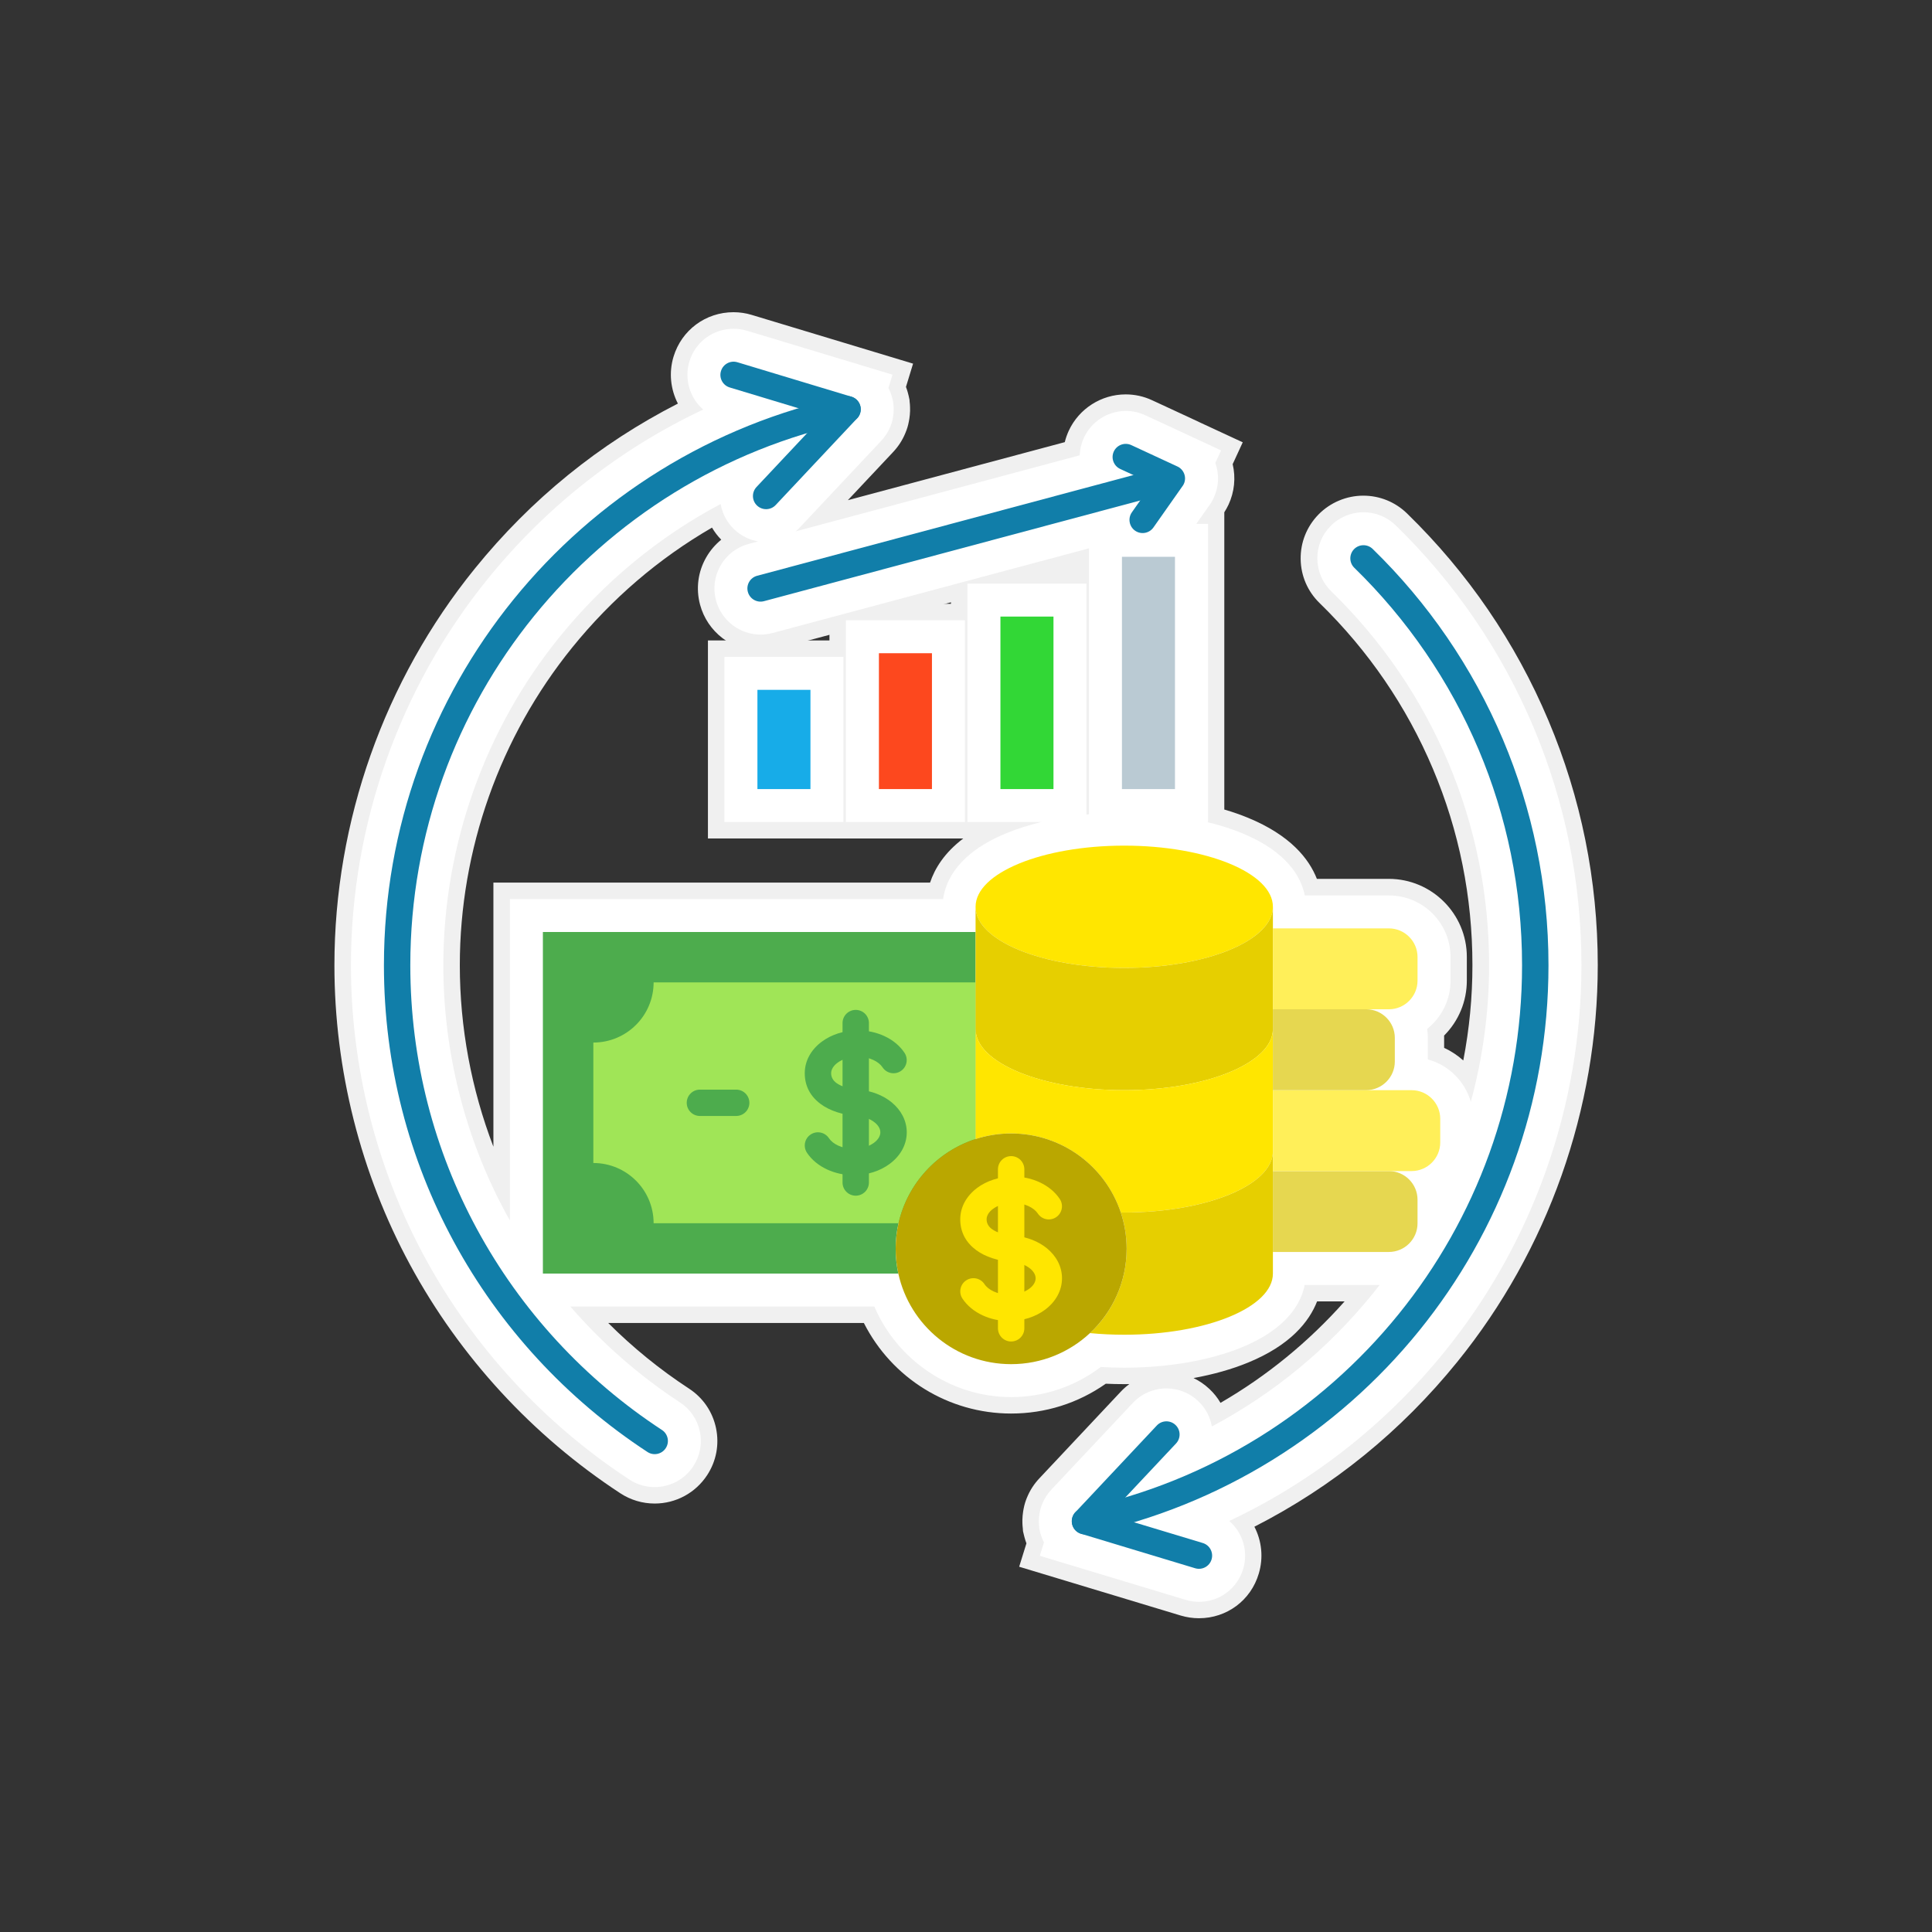 <svg xmlns="http://www.w3.org/2000/svg" xmlns:xlink="http://www.w3.org/1999/xlink" width="500" zoomAndPan="magnify" viewBox="0 0 375 375" height="500" preserveAspectRatio="xMidYMid meet" version="1.0"><rect x="0" y="0" width="375" height="375" fill="#333333" stroke="none"/><defs><clipPath id="3ff04105e7"><path d="M 64.883 60.598 L 310.133 60.598 L 310.133 314.098 L 64.883 314.098 Z M 64.883 60.598 " clip-rule="nonzero"/></clipPath></defs><path fill="#f0f0f0" d="M 160.996 117.199 L 190.496 117.199 L 190.496 162.75 L 160.996 162.75 Z M 160.996 117.199 " fill-opacity="1" fill-rule="nonzero"/><path fill="#f0f0f0" d="M 137.41 124.309 L 166.91 124.309 L 166.91 162.746 L 137.41 162.746 Z M 137.41 124.309 " fill-opacity="1" fill-rule="nonzero"/><g clip-path="url(#3ff04105e7)"><path fill="#f0f0f0" d="M 232.715 314.098 C 231.527 314.098 230.344 313.922 229.199 313.582 L 197.82 304.102 L 199.23 299.562 C 199.102 299.223 198.984 298.863 198.883 298.496 C 198.828 298.305 198.777 298.113 198.734 297.922 L 198.559 297.176 L 198.531 296.711 C 198.488 296.363 198.461 296.012 198.449 295.66 C 198.445 295.434 198.441 295.215 198.445 294.996 C 198.457 294.445 198.508 293.902 198.59 293.375 C 198.617 293.211 198.648 293.035 198.68 292.863 C 198.754 292.469 198.844 292.098 198.957 291.723 C 199.07 291.352 199.191 291.031 199.289 290.789 L 199.332 290.688 C 199.898 289.293 200.719 288.02 201.766 286.918 L 217.543 270.121 C 218.055 269.574 218.609 269.086 219.199 268.652 C 218.871 268.66 218.539 268.66 218.207 268.66 C 217.02 268.66 215.824 268.633 214.633 268.578 C 209.238 272.367 202.91 274.367 196.258 274.367 C 184.117 274.367 173.121 267.535 167.676 256.793 L 118.059 256.793 C 122.84 261.566 128.094 265.836 133.738 269.527 C 136.457 271.301 138.316 274.023 138.98 277.203 C 139.645 280.379 139.031 283.621 137.25 286.336 C 134.992 289.777 131.188 291.836 127.07 291.836 C 124.703 291.836 122.402 291.148 120.418 289.852 C 103.391 278.711 89.281 263.383 79.609 245.52 C 69.996 227.766 64.91 207.648 64.91 187.348 C 64.91 159.398 74.59 132.055 92.16 110.367 C 103.082 96.883 116.328 86.125 131.578 78.336 C 130.152 75.574 129.801 72.312 130.73 69.238 C 132.293 64.07 136.973 60.598 142.371 60.598 C 143.562 60.598 144.746 60.773 145.891 61.117 L 177.227 70.582 L 175.848 75.098 C 175.988 75.461 176.098 75.805 176.195 76.148 C 176.266 76.379 176.324 76.602 176.371 76.836 L 176.535 77.609 L 176.559 77.977 C 176.602 78.312 176.629 78.652 176.637 78.988 C 176.648 79.207 176.648 79.469 176.645 79.734 C 176.633 80.258 176.578 80.785 176.5 81.309 C 176.473 81.488 176.441 81.664 176.402 81.84 C 176.336 82.219 176.242 82.586 176.133 82.953 C 176.039 83.262 175.93 83.578 175.789 83.91 L 175.727 84.066 C 175.172 85.426 174.355 86.684 173.309 87.789 C 173.305 87.793 170.367 90.922 164.57 97.086 L 206.672 85.82 C 206.859 85.066 207.117 84.324 207.445 83.609 C 209.426 79.32 213.766 76.551 218.492 76.551 C 220.262 76.551 221.977 76.926 223.582 77.668 L 226.742 79.129 L 232.547 81.824 C 232.652 81.871 232.758 81.926 232.867 81.98 L 241.215 85.852 L 239.262 90.09 C 239.883 92.727 239.605 95.477 238.453 97.961 C 238.211 98.473 237.941 98.961 237.637 99.434 L 237.637 157.129 C 239.27 157.609 240.809 158.141 242.242 158.734 C 250.461 162.117 254.082 166.688 255.605 170.586 L 269.555 170.586 C 277.914 170.586 284.711 177.379 284.711 185.723 L 284.711 190.328 C 284.711 194.371 283.121 198.18 280.301 201.004 C 280.305 201.141 280.305 201.285 280.305 201.43 L 280.305 203.383 C 281.664 204.012 282.914 204.844 284.023 205.832 C 285.203 199.723 285.797 193.531 285.797 187.34 C 285.797 174.102 283.219 161.281 278.129 149.23 C 273.012 137.113 265.609 126.285 256.129 117.051 C 253.809 114.797 252.5 111.77 252.457 108.523 C 252.414 105.277 253.637 102.215 255.898 99.883 C 258.172 97.551 261.348 96.207 264.613 96.207 C 267.797 96.207 270.809 97.43 273.09 99.645 C 284.91 111.156 294.141 124.664 300.527 139.793 C 306.895 154.879 310.125 170.871 310.125 187.332 C 310.125 215.277 300.453 242.617 282.887 264.305 C 271.973 277.789 258.727 288.547 243.477 296.336 C 244.91 299.098 245.254 302.363 244.328 305.434 C 242.801 310.629 238.121 314.098 232.715 314.098 Z M 231.664 267.48 C 232.781 268.016 233.816 268.723 234.738 269.59 C 235.598 270.395 236.324 271.301 236.898 272.293 C 245.922 267.066 253.996 260.465 260.984 252.602 L 255.645 252.602 C 254.121 256.504 250.504 261.082 242.277 264.465 C 239.129 265.762 235.535 266.773 231.664 267.48 Z M 138.199 102.41 C 127.84 108.41 118.73 116.219 111.086 125.656 C 97.004 143.035 89.25 164.945 89.25 187.355 C 89.25 199.426 91.488 211.398 95.77 222.578 L 95.77 171.305 L 180.527 171.305 C 181.441 168.566 183.312 165.523 186.973 162.746 L 184.582 162.746 L 184.582 116.906 L 150.777 125.953 C 149.746 126.23 148.691 126.371 147.629 126.371 C 142.133 126.371 137.297 122.668 135.879 117.359 C 135.043 114.227 135.473 110.949 137.102 108.141 C 137.863 106.824 138.848 105.684 139.992 104.754 C 139.293 104.043 138.695 103.258 138.199 102.41 Z M 138.199 102.41 " fill-opacity="1" fill-rule="nonzero"/></g><path fill="#ffffff" d="M 164.195 120.395 L 187.293 120.395 L 187.293 159.555 L 164.195 159.555 Z M 164.195 120.395 " fill-opacity="1" fill-rule="nonzero"/><path fill="#ffffff" d="M 140.613 127.504 L 163.711 127.504 L 163.711 159.547 L 140.613 159.547 Z M 140.613 127.504 " fill-opacity="1" fill-rule="nonzero"/><path fill="#ffffff" d="M 297.613 141.055 C 291.391 126.32 282.406 113.168 270.895 101.957 C 269.211 100.328 266.992 99.426 264.648 99.426 C 262.242 99.426 259.906 100.414 258.23 102.133 C 256.562 103.844 255.66 106.105 255.695 108.496 C 255.73 110.883 256.695 113.121 258.402 114.777 C 268.188 124.312 275.832 135.492 281.117 148.004 C 286.371 160.453 289.035 173.691 289.035 187.359 C 289.035 196.355 287.816 205.27 285.484 213.867 C 284.34 209.871 281.164 206.719 277.141 205.629 L 277.141 201.449 C 277.141 200.859 277.098 200.277 277.012 199.707 C 279.777 197.516 281.547 194.137 281.547 190.348 L 281.547 185.746 C 281.547 179.16 276.188 173.805 269.59 173.805 L 253.258 173.805 C 252.555 170.242 249.844 165.32 241.062 161.711 C 238.996 160.863 236.719 160.145 234.289 159.559 L 234.477 159.559 L 234.477 101.68 L 232.203 101.68 L 234.617 98.25 C 234.996 97.746 235.32 97.211 235.586 96.629 C 236.617 94.41 236.66 91.988 235.895 89.852 L 237.012 87.426 L 231.512 84.871 C 231.418 84.824 231.328 84.781 231.234 84.738 L 225.426 82.043 L 225.426 82.047 L 222.273 80.59 C 221.09 80.039 219.824 79.762 218.523 79.762 C 215.039 79.762 211.848 81.805 210.387 84.965 C 209.875 86.07 209.613 87.227 209.57 88.379 L 154.438 103.137 C 154.715 102.906 154.98 102.668 155.227 102.398 C 155.227 102.398 170.957 85.656 171.008 85.602 C 171.781 84.793 172.387 83.855 172.793 82.859 C 172.809 82.816 172.828 82.773 172.844 82.73 C 172.934 82.508 173.016 82.277 173.09 82.043 C 173.188 81.73 173.246 81.461 173.277 81.254 C 173.305 81.117 173.332 80.973 173.352 80.828 C 173.41 80.445 173.449 80.055 173.457 79.668 C 173.465 79.473 173.465 79.289 173.453 79.117 C 173.441 78.84 173.422 78.559 173.383 78.285 L 173.367 78.051 L 173.254 77.535 C 173.219 77.371 173.176 77.211 173.129 77.051 C 173.043 76.742 172.934 76.434 172.809 76.105 C 172.742 75.953 172.68 75.797 172.609 75.652 C 172.559 75.543 172.504 75.43 172.445 75.312 L 173.234 72.723 L 144.98 64.191 C 144.141 63.934 143.27 63.809 142.391 63.809 C 138.41 63.809 134.961 66.367 133.809 70.172 C 132.762 73.633 133.926 77.254 136.488 79.496 C 120.332 87.109 106.078 98.281 94.656 112.383 C 77.543 133.504 68.117 160.129 68.117 187.355 C 68.117 207.121 73.066 226.711 82.426 244 C 91.844 261.402 105.59 276.328 122.168 287.184 C 123.629 288.137 125.324 288.645 127.07 288.645 C 130.105 288.645 132.906 287.129 134.57 284.594 C 135.883 282.594 136.332 280.203 135.848 277.863 C 135.355 275.523 133.984 273.516 131.984 272.207 C 124.055 267.02 116.891 260.734 110.711 253.598 L 169.711 253.598 C 174.156 264.027 184.605 271.176 196.254 271.176 C 202.59 271.176 208.668 269.117 213.656 265.332 C 215.156 265.426 216.684 265.469 218.203 265.469 C 226.73 265.469 234.84 264.059 241.047 261.508 C 249.832 257.895 252.539 252.965 253.242 249.406 L 267.793 249.406 C 267.359 249.961 266.93 250.516 266.484 251.059 C 257.793 261.789 247.188 270.52 235.223 276.875 C 234.895 274.984 233.965 273.258 232.539 271.922 C 230.871 270.355 228.691 269.492 226.402 269.492 C 223.945 269.492 221.566 270.512 219.875 272.316 L 204.086 289.121 C 203.316 289.934 202.715 290.871 202.293 291.902 L 202.262 291.984 C 202.188 292.172 202.094 292.398 202.02 292.66 C 201.918 292.984 201.867 293.262 201.824 293.473 C 201.797 293.605 201.77 293.742 201.75 293.883 C 201.684 294.27 201.652 294.668 201.641 295.074 C 201.637 295.234 201.641 295.398 201.641 295.566 C 201.652 295.852 201.672 296.141 201.711 296.422 L 201.727 296.715 L 201.844 297.223 C 201.875 297.355 201.906 297.496 201.949 297.629 C 202.043 297.957 202.148 298.281 202.266 298.57 C 202.328 298.734 202.398 298.902 202.469 299.039 C 202.523 299.152 202.574 299.262 202.633 299.375 L 201.828 301.98 L 230.125 310.527 C 230.965 310.785 231.836 310.914 232.715 310.914 C 236.695 310.914 240.145 308.355 241.297 304.543 C 242.34 301.074 241.172 297.457 238.605 295.215 C 254.758 287.594 269.004 276.422 280.426 262.324 C 297.535 241.199 306.957 214.582 306.957 187.367 C 306.957 171.324 303.812 155.75 297.613 141.055 Z M 145.316 105.574 C 143.008 106.195 141.07 107.672 139.875 109.742 C 138.676 111.812 138.359 114.227 138.973 116.531 C 140.02 120.438 143.578 123.172 147.629 123.172 C 148.406 123.172 149.188 123.07 149.949 122.867 L 211.367 106.43 L 211.367 158.062 C 211.207 158.078 211.043 158.094 210.883 158.109 L 210.883 113.285 L 187.785 113.285 L 187.785 159.555 L 202.148 159.555 C 199.715 160.141 197.438 160.859 195.379 161.707 C 185.996 165.562 183.543 170.914 183.062 174.508 L 98.973 174.508 L 98.973 236.883 C 98.715 236.426 98.449 235.965 98.199 235.508 C 90.25 220.824 86.051 204.18 86.051 187.359 C 86.051 164.223 94.059 141.594 108.598 123.652 C 117.297 112.918 127.906 104.184 139.875 97.828 C 140.207 99.727 141.137 101.453 142.559 102.793 C 143.844 104.004 145.441 104.789 147.152 105.086 Z M 145.316 105.574 " fill-opacity="1" fill-rule="nonzero"/><path fill="#4dac4d" d="M 189.359 190.676 L 189.359 180.902 L 105.375 180.902 L 105.375 247.203 L 174.367 247.203 C 174.023 245.652 173.848 244.043 173.848 242.391 C 173.848 240.688 174.039 239.023 174.402 237.43 L 189.363 221.086 Z M 189.359 190.676 " fill-opacity="1" fill-rule="evenodd"/><path fill="#a0e557" d="M 189.359 221.086 L 189.359 190.676 L 126.867 190.676 C 126.867 197.129 121.629 202.359 115.168 202.359 L 115.168 225.738 C 121.629 225.738 126.867 230.973 126.867 237.426 L 174.402 237.426 C 176.152 229.703 181.898 223.496 189.359 221.086 Z M 189.359 221.086 " fill-opacity="1" fill-rule="evenodd"/><path fill="#ffe600" d="M 218.215 187.871 C 234.152 187.871 247.07 182.559 247.07 176.004 C 247.07 169.449 234.152 164.137 218.215 164.137 C 202.277 164.137 189.359 169.449 189.359 176.004 C 189.359 182.559 202.277 187.871 218.215 187.871 Z M 218.215 187.871 " fill-opacity="1" fill-rule="evenodd"/><path fill="#e6cf00" d="M 247.07 199.738 L 247.07 176.008 C 247.07 182.562 234.152 187.875 218.215 187.875 C 202.277 187.875 189.359 182.562 189.359 176.008 L 189.359 199.738 C 189.359 206.293 202.277 211.605 218.215 211.605 C 234.152 211.605 247.07 206.293 247.07 199.738 Z M 247.07 199.738 " fill-opacity="1" fill-rule="evenodd"/><path fill="#ffe600" d="M 247.07 223.469 L 247.07 199.738 C 247.07 206.293 234.152 211.605 218.215 211.605 C 202.277 211.605 189.359 206.293 189.359 199.738 L 189.359 221.086 C 191.531 220.383 193.852 220.004 196.258 220.004 C 206.164 220.004 214.574 226.426 217.535 235.336 L 218.215 235.344 C 234.152 235.336 247.07 230.023 247.07 223.469 Z M 247.07 223.469 " fill-opacity="1" fill-rule="evenodd"/><path fill="#e6cf00" d="M 218.215 259.07 C 234.152 259.07 247.07 253.758 247.07 247.203 L 247.07 223.473 C 247.07 230.027 234.152 235.344 218.215 235.344 L 217.543 235.336 C 218.277 237.555 218.68 239.926 218.68 242.391 C 218.68 248.852 215.941 254.672 211.559 258.754 C 213.695 258.961 215.926 259.07 218.215 259.07 Z M 218.215 259.07 " fill-opacity="1" fill-rule="evenodd"/><path fill="#baa700" d="M 211.559 258.754 C 215.941 254.664 218.68 248.848 218.68 242.391 C 218.68 239.926 218.277 237.555 217.543 235.336 C 214.586 226.434 206.176 220.004 196.262 220.004 C 193.855 220.004 191.535 220.383 189.363 221.086 C 181.906 223.496 176.152 229.703 174.402 237.43 C 174.039 239.031 173.848 240.688 173.848 242.391 C 173.848 244.043 174.031 245.652 174.367 247.203 C 176.57 257.254 185.531 264.781 196.258 264.781 C 202.176 264.781 207.555 262.488 211.559 258.754 Z M 211.559 258.754 " fill-opacity="1" fill-rule="evenodd"/><path fill="#e6d750" d="M 269.586 243.004 C 272.645 243.004 275.141 240.508 275.141 237.457 L 275.141 232.855 C 275.141 229.816 272.664 227.328 269.621 227.305 L 247.062 227.305 L 247.062 243.012 L 269.586 243.012 Z M 269.586 243.004 " fill-opacity="1" fill-rule="evenodd"/><path fill="#ffef59" d="M 269.586 227.305 L 269.629 227.305 C 269.613 227.305 269.598 227.305 269.586 227.305 Z M 279.547 217.148 C 279.547 214.094 277.043 211.602 273.992 211.602 L 247.07 211.602 L 247.07 227.305 L 273.992 227.305 C 277.051 227.305 279.547 224.809 279.547 221.758 Z M 279.547 217.148 " fill-opacity="1" fill-rule="evenodd"/><path fill="#e6d750" d="M 270.734 206.047 L 270.734 201.445 C 270.734 198.406 268.258 195.918 265.215 195.898 L 247.062 195.898 L 247.062 211.602 L 265.172 211.602 C 268.23 211.602 270.734 209.102 270.734 206.047 Z M 270.734 206.047 " fill-opacity="1" fill-rule="evenodd"/><path fill="#ffef59" d="M 265.18 195.898 L 265.223 195.898 C 265.203 195.898 265.188 195.898 265.18 195.898 Z M 275.141 190.348 L 275.141 185.746 C 275.141 182.691 272.637 180.199 269.586 180.199 L 247.07 180.199 L 247.07 195.902 L 269.586 195.902 C 272.645 195.898 275.141 193.398 275.141 190.348 Z M 275.141 190.348 " fill-opacity="1" fill-rule="evenodd"/><path fill="#bacad3" d="M 217.77 108.074 L 228.062 108.074 L 228.062 153.16 L 217.77 153.16 Z M 217.77 108.074 " fill-opacity="1" fill-rule="evenodd"/><path fill="#32d736" d="M 194.184 119.676 L 204.48 119.676 L 204.48 153.16 L 194.184 153.16 Z M 194.184 119.676 " fill-opacity="1" fill-rule="evenodd"/><path fill="#fd481e" d="M 170.598 126.789 L 180.891 126.789 L 180.891 153.16 L 170.598 153.16 Z M 170.598 126.789 " fill-opacity="1" fill-rule="evenodd"/><path fill="#17ace8" d="M 147.016 133.898 L 157.309 133.898 L 157.309 153.16 L 147.016 153.16 Z M 147.016 133.898 " fill-opacity="1" fill-rule="evenodd"/><path fill="#117ea9" d="M 125.676 281.832 C 126.863 282.605 128.445 282.273 129.219 281.09 C 129.996 279.91 129.664 278.324 128.48 277.555 C 113.5 267.754 101.113 254.328 92.566 238.543 C 84.32 223.324 79.641 205.891 79.641 187.355 C 79.641 161.695 88.621 138.129 103.613 119.625 C 118.895 100.758 140.422 87.152 165.039 81.938 C 166.422 81.645 167.301 80.289 167.008 78.91 C 166.715 77.531 165.359 76.648 163.977 76.941 C 138.18 82.406 115.629 96.66 99.633 116.41 C 83.93 135.797 74.52 160.48 74.52 187.359 C 74.52 206.758 79.422 225.016 88.062 240.969 C 97.023 257.516 109.996 271.574 125.676 281.832 Z M 125.676 281.832 " fill-opacity="1" fill-rule="nonzero"/><path fill="#117ea9" d="M 231.973 304.395 C 233.328 304.805 234.762 304.039 235.164 302.684 C 235.57 301.332 234.809 299.902 233.453 299.496 L 215.273 294.008 L 228.266 280.18 C 229.23 279.152 229.184 277.539 228.152 276.574 C 227.125 275.609 225.508 275.656 224.543 276.684 L 208.852 293.391 C 208.523 293.688 208.273 294.078 208.141 294.527 C 207.73 295.879 208.496 297.309 209.852 297.711 L 210.594 295.266 L 209.852 297.711 Z M 231.973 304.395 " fill-opacity="1" fill-rule="nonzero"/><path fill="#117ea9" d="M 266.434 106.547 C 265.422 105.566 263.801 105.586 262.82 106.594 C 261.84 107.602 261.859 109.223 262.867 110.203 C 273.105 120.176 281.371 132.164 287.012 145.523 C 292.434 158.371 295.43 172.504 295.43 187.359 C 295.43 213.016 286.457 236.578 271.469 255.082 C 256.191 273.945 234.68 287.551 210.066 292.773 C 208.684 293.066 207.805 294.418 208.098 295.801 C 208.391 297.18 209.746 298.059 211.129 297.766 C 236.922 292.293 259.457 278.043 275.453 258.293 C 291.152 238.906 300.559 214.23 300.559 187.355 C 300.559 171.832 297.41 157.027 291.719 143.539 C 285.801 129.539 277.152 116.984 266.434 106.547 Z M 266.434 106.547 " fill-opacity="1" fill-rule="nonzero"/><path fill="#117ea9" d="M 143.129 70.312 C 141.773 69.902 140.344 70.672 139.941 72.023 C 139.527 73.379 140.297 74.805 141.652 75.211 L 159.832 80.699 L 146.84 94.527 C 145.875 95.559 145.922 97.172 146.949 98.137 C 147.98 99.102 149.598 99.055 150.562 98.023 L 166.254 81.32 C 166.582 81.02 166.832 80.633 166.965 80.184 C 167.375 78.828 166.609 77.402 165.254 76.996 L 164.512 79.441 L 165.254 76.996 Z M 143.129 70.312 " fill-opacity="1" fill-rule="nonzero"/><path fill="#4dac4d" d="M 160.895 220.922 C 160.113 219.746 158.527 219.426 157.352 220.203 C 156.172 220.98 155.852 222.562 156.629 223.742 C 157.531 225.105 158.898 226.234 160.551 226.996 C 162.062 227.695 163.828 228.102 165.699 228.102 C 168.395 228.102 170.867 227.262 172.691 225.906 C 174.734 224.387 176 222.227 176 219.785 C 176 217.508 174.895 215.469 173.086 213.973 C 171.445 212.621 169.199 211.715 166.707 211.516 C 164.883 211.379 163.332 210.934 162.332 210.195 C 161.703 209.727 161.324 209.098 161.324 208.309 C 161.324 207.566 161.793 206.852 162.547 206.289 C 163.523 205.562 164.918 205.109 166.496 205.109 C 167.621 205.109 168.652 205.34 169.504 205.734 C 170.301 206.102 170.926 206.602 171.305 207.172 C 172.082 208.352 173.668 208.672 174.844 207.891 C 176.023 207.113 176.344 205.531 175.566 204.355 C 174.664 202.988 173.297 201.859 171.645 201.098 C 170.133 200.398 168.367 199.996 166.496 199.996 C 163.801 199.996 161.332 200.832 159.504 202.191 C 157.461 203.711 156.203 205.867 156.203 208.309 C 156.203 210.867 157.359 212.859 159.293 214.289 C 161.094 215.625 163.578 216.398 166.328 216.609 C 167.742 216.723 168.973 217.195 169.824 217.906 C 170.48 218.445 170.875 219.109 170.875 219.785 C 170.875 220.527 170.406 221.242 169.652 221.805 C 168.676 222.531 167.285 222.984 165.707 222.984 C 164.586 222.984 163.551 222.754 162.695 222.359 C 161.895 221.992 161.273 221.492 160.895 220.922 Z M 160.895 220.922 " fill-opacity="1" fill-rule="nonzero"/><path fill="#4dac4d" d="M 168.656 198.578 C 168.656 197.164 167.508 196.02 166.094 196.02 C 164.68 196.02 163.535 197.164 163.535 198.578 L 163.535 229.523 C 163.535 230.934 164.68 232.082 166.094 232.082 C 167.508 232.082 168.656 230.934 168.656 229.523 Z M 168.656 198.578 " fill-opacity="1" fill-rule="nonzero"/><path fill="#4dac4d" d="M 135.852 211.496 C 134.438 211.496 133.293 212.641 133.293 214.055 C 133.293 215.465 134.438 216.609 135.852 216.609 L 142.891 216.609 C 144.305 216.609 145.453 215.465 145.453 214.055 C 145.453 212.641 144.305 211.496 142.891 211.496 Z M 135.852 211.496 " fill-opacity="1" fill-rule="nonzero"/><path fill="#ffe600" d="M 191.078 249.238 C 190.297 248.062 188.715 247.742 187.535 248.52 C 186.355 249.297 186.035 250.883 186.812 252.059 C 187.715 253.418 189.074 254.547 190.727 255.309 C 192.234 256.008 193.996 256.414 195.863 256.414 C 198.551 256.414 201.016 255.578 202.836 254.223 C 204.875 252.703 206.133 250.551 206.133 248.117 C 206.133 245.836 205.035 243.805 203.227 242.312 C 201.594 240.965 199.352 240.059 196.859 239.859 C 195.043 239.723 193.5 239.281 192.5 238.543 C 191.879 238.082 191.5 237.453 191.5 236.668 C 191.5 235.934 191.961 235.219 192.715 234.66 C 193.688 233.934 195.074 233.488 196.648 233.488 C 197.77 233.488 198.793 233.719 199.645 234.109 C 200.434 234.48 201.059 234.973 201.438 235.543 C 202.219 236.723 203.801 237.043 204.98 236.266 C 206.16 235.484 206.48 233.902 205.703 232.727 C 204.801 231.367 203.441 230.238 201.789 229.477 C 200.281 228.777 198.52 228.371 196.652 228.371 C 193.965 228.371 191.5 229.207 189.68 230.562 C 187.641 232.082 186.383 234.234 186.383 236.668 C 186.383 239.223 187.539 241.211 189.465 242.637 C 191.262 243.977 193.738 244.742 196.488 244.957 C 197.895 245.062 199.117 245.543 199.973 246.246 C 200.621 246.785 201.016 247.445 201.016 248.117 C 201.016 248.852 200.555 249.566 199.801 250.125 C 198.828 250.848 197.441 251.297 195.867 251.297 C 194.746 251.297 193.723 251.066 192.871 250.672 C 192.074 250.305 191.449 249.809 191.078 249.238 Z M 191.078 249.238 " fill-opacity="1" fill-rule="nonzero"/><path fill="#ffe600" d="M 198.824 226.961 C 198.824 225.547 197.676 224.402 196.262 224.402 C 194.848 224.402 193.703 225.547 193.703 226.961 L 193.703 257.824 C 193.703 259.238 194.848 260.383 196.262 260.383 C 197.676 260.383 198.824 259.238 198.824 257.824 Z M 198.824 226.961 " fill-opacity="1" fill-rule="nonzero"/><path fill="#117ea9" d="M 219.578 86.391 C 218.301 85.801 216.777 86.359 216.188 87.637 C 215.594 88.918 216.16 90.441 217.441 91.027 L 223.602 93.883 L 219.695 99.441 C 218.887 100.594 219.164 102.188 220.316 103.004 C 221.469 103.812 223.062 103.535 223.879 102.383 L 229.449 94.461 C 229.578 94.301 229.688 94.129 229.777 93.938 C 230.375 92.66 229.812 91.133 228.531 90.539 L 227.457 92.855 L 228.527 90.539 C 228.516 90.543 219.578 86.391 219.578 86.391 Z M 219.578 86.391 " fill-opacity="1" fill-rule="nonzero"/><path fill="#117ea9" d="M 146.969 111.754 C 145.602 112.113 144.789 113.516 145.156 114.879 C 145.52 116.246 146.926 117.055 148.289 116.688 L 227.562 95.473 C 228.93 95.109 229.738 93.707 229.371 92.344 C 229.008 90.98 227.605 90.168 226.238 90.539 Z M 146.969 111.754 " fill-opacity="1" fill-rule="nonzero"/></svg>